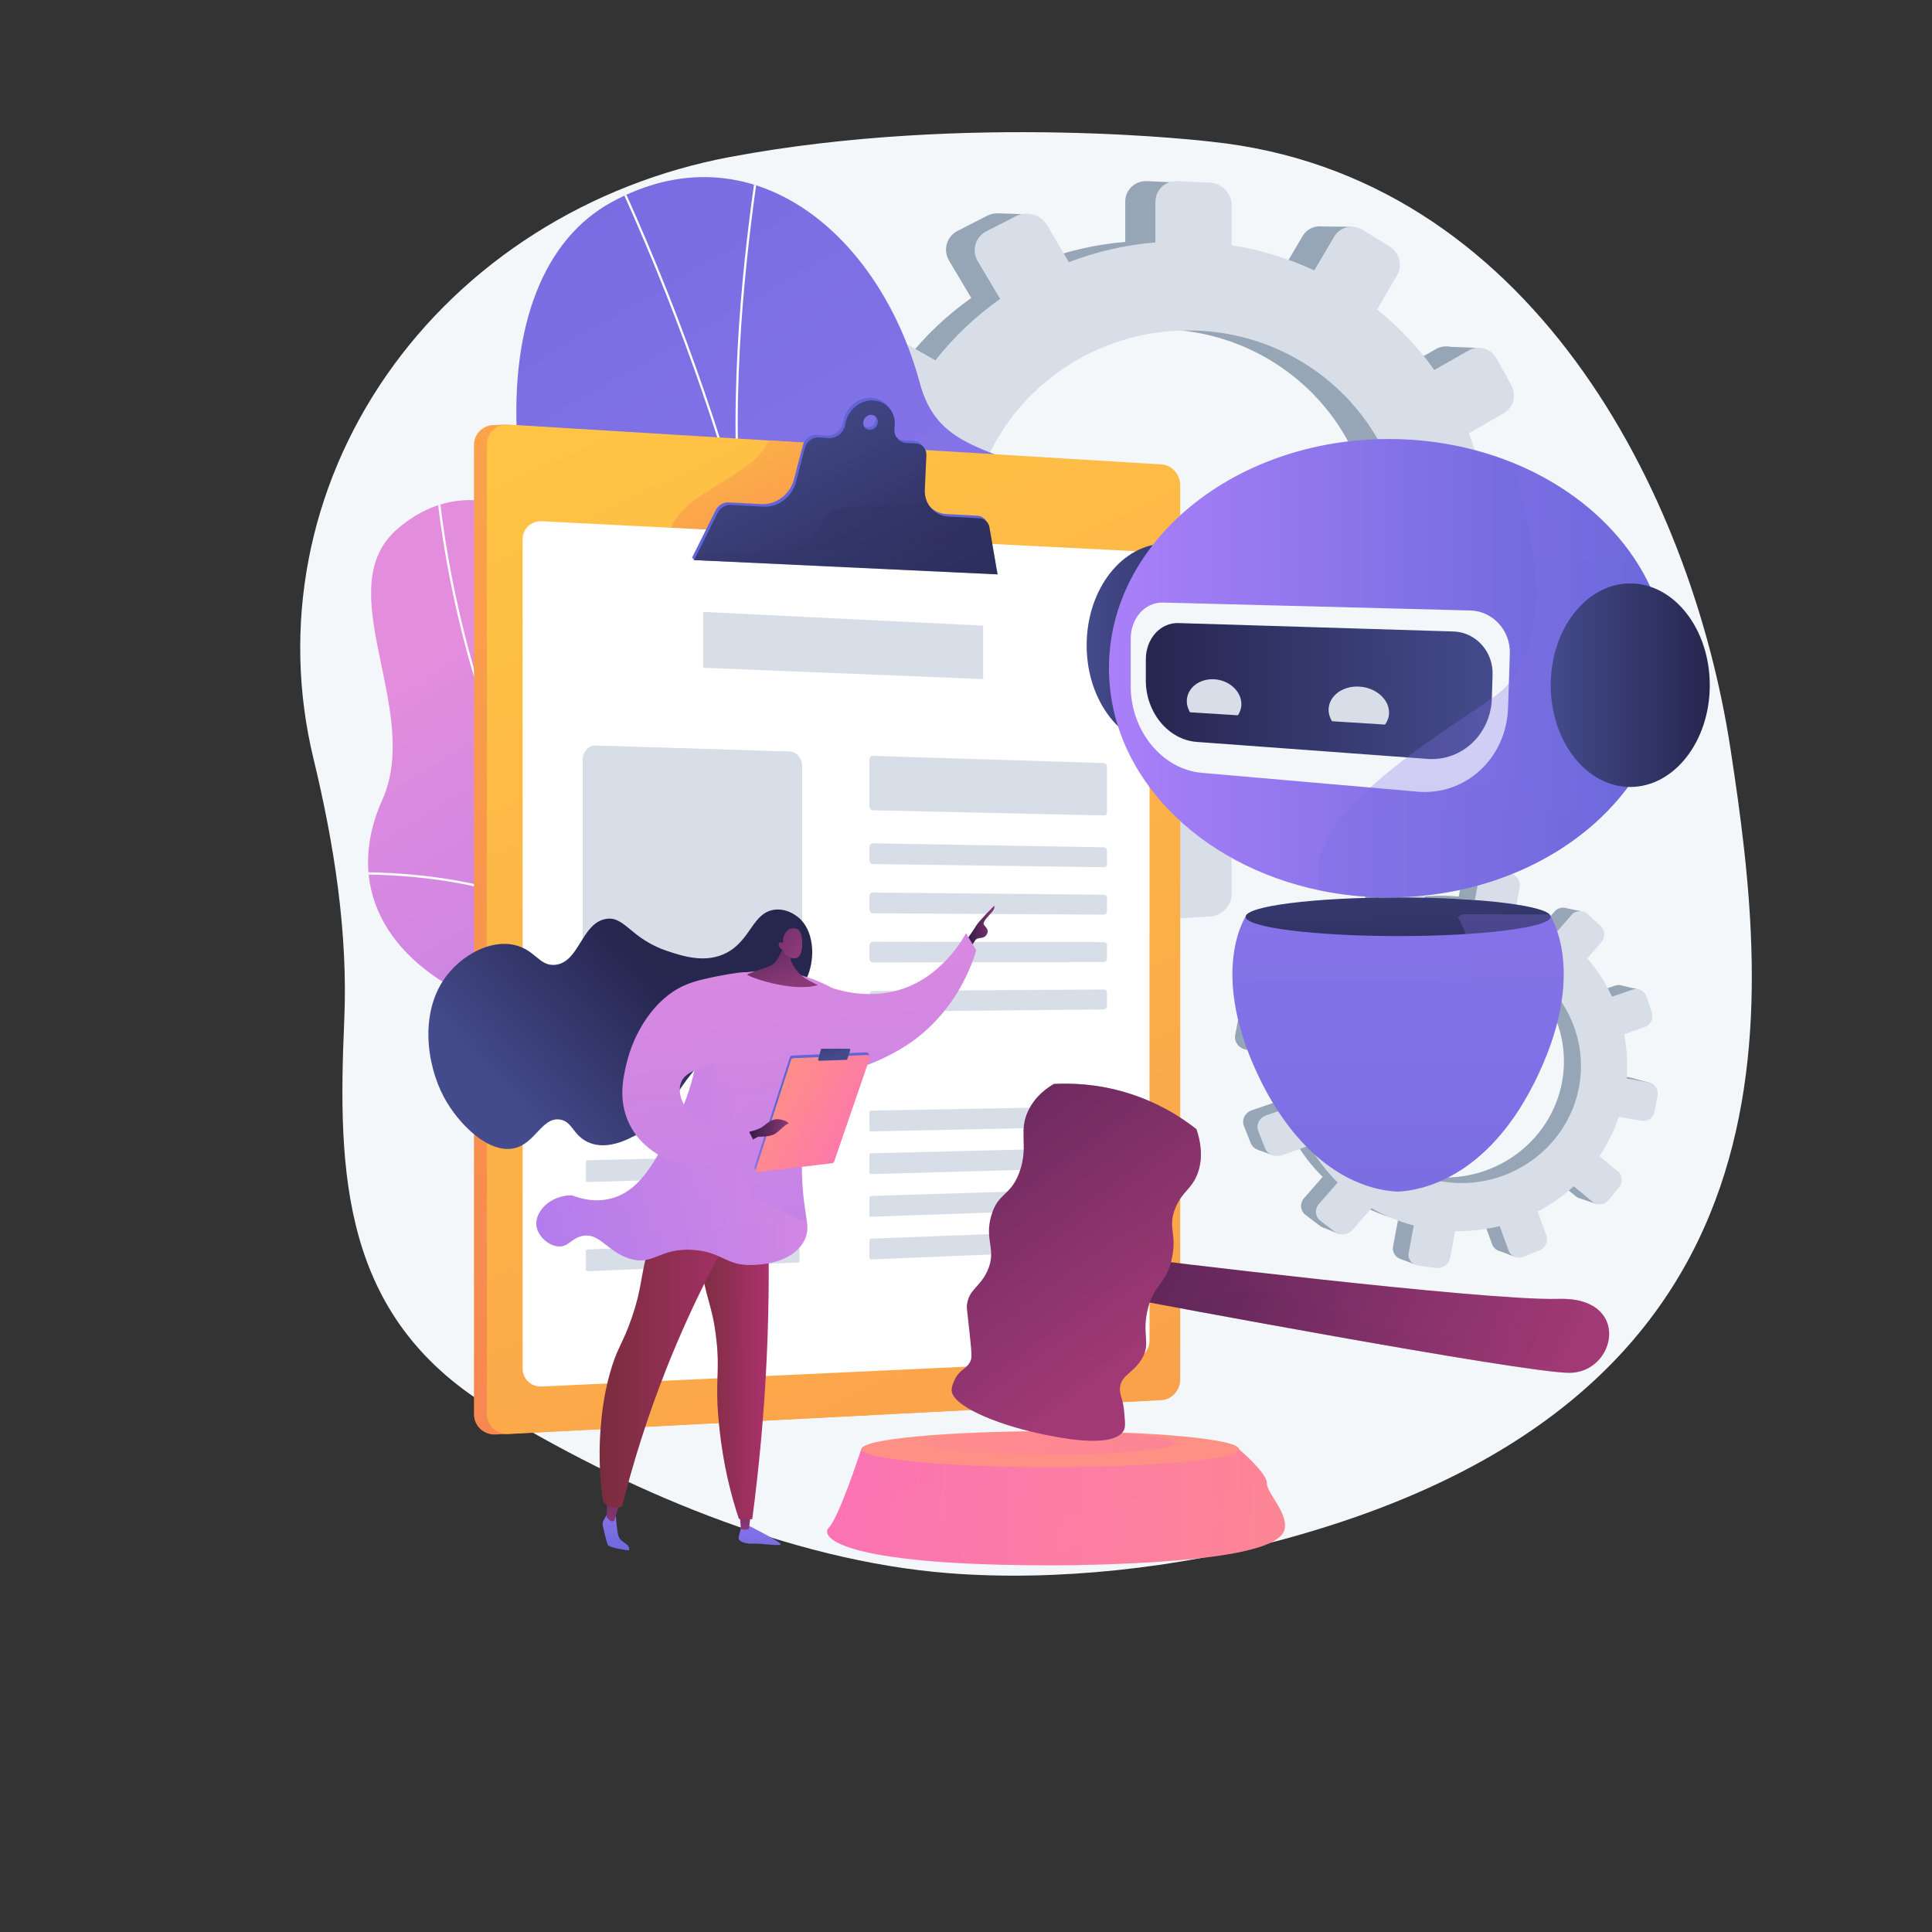 <?xml version="1.0" encoding="utf-8"?>
<!-- Generator: Adobe Illustrator 23.0.1, SVG Export Plug-In . SVG Version: 6.00 Build 0)  -->
<svg version="1.1" xmlns="http://www.w3.org/2000/svg" xmlns:xlink="http://www.w3.org/1999/xlink" x="0px" y="0px"
	 viewBox="0 0 3710 3710" style="enable-background:new 0 0 3710 3710;" xml:space="preserve">
<rect x="0" y="0" width="3710" height="3710" fill="#333333" stroke="none"/>
<style type="text/css">
	.st0{fill:#F4F7FA;}
	.st1{fill:#97A6B7;}
	.st2{fill:#D8DEE8;}
	.st3{clip-path:url(#SVGID_3_);}
	.st4{fill:#FCFDFE;}
	.st5{clip-path:url(#SVGID_6_);}
	.st6{fill:url(#SVGID_7_);}
	.st7{fill:url(#SVGID_8_);}
	.st8{fill:url(#SVGID_9_);}
	.st9{fill:#FFFFFF;}
	.st10{fill:#6165D7;}
	.st11{fill:url(#SVGID_10_);}
	.st12{opacity:0.3;fill:url(#SVGID_11_);}
	.st13{fill:url(#SVGID_12_);}
	.st14{fill:url(#SVGID_13_);}
	.st15{fill:url(#SVGID_14_);}
	.st16{fill:url(#SVGID_15_);}
	.st17{fill:url(#SVGID_16_);}
	.st18{opacity:0.3;fill:url(#SVGID_17_);}
	.st19{fill:url(#SVGID_18_);}
	.st20{fill:url(#SVGID_19_);}
	.st21{fill:url(#SVGID_20_);}
	.st22{fill:url(#SVGID_21_);}
	.st23{fill:url(#SVGID_22_);}
	.st24{fill:url(#SVGID_23_);}
	.st25{fill:url(#SVGID_24_);}
	.st26{fill:url(#SVGID_25_);}
	.st27{opacity:0.3;fill:url(#SVGID_26_);}
	.st28{fill:url(#SVGID_27_);}
	.st29{opacity:0.4;fill:url(#SVGID_28_);}
	.st30{fill:url(#SVGID_29_);}
	.st31{fill:url(#SVGID_30_);}
	.st32{fill:url(#SVGID_31_);}
	.st33{fill:url(#SVGID_32_);}
	.st34{opacity:0.3;fill:url(#SVGID_33_);}
	.st35{fill:url(#SVGID_34_);}
	.st36{opacity:0.3;fill:url(#SVGID_35_);}
	.st37{fill:url(#SVGID_36_);}
	.st38{fill:url(#SVGID_37_);}
	.st39{opacity:0.3;fill:url(#SVGID_38_);}
	.st40{opacity:0.3;fill:url(#SVGID_39_);}
	.st41{fill:url(#SVGID_40_);}
	.st42{fill:url(#SVGID_41_);}
	.st43{opacity:0.3;fill:url(#SVGID_42_);}
	.st44{fill:url(#SVGID_43_);}
	.st45{fill:url(#SVGID_44_);}
	.st46{fill:url(#SVGID_45_);}
	.st47{opacity:0.3;fill:url(#SVGID_46_);}
	.st48{fill:url(#SVGID_47_);}
</style>
<g id="Illustration">
	<g>
		<path class="st0" d="M3323.01,1437.77c-75.55-494.53-385.32-1102.1-997.31-1165.69c0,0-464.65-56.52-922.69,29.14
			c-271.85,50.84-510.22,202.17-661.05,419.67c-150.83,217.5-201.22,482.72-140.07,735.57c39.71,164.23,66.55,334.2,59.18,502.95
			c-12.82,293.7-5.44,567.85,279.59,743.01c254.5,156.39,574.79,294.33,880.35,318.49c207.66,16.42,440.53-10.15,640.68-64.21
			C3481.67,2681.17,3398.56,1932.3,3323.01,1437.77z"/>
		<g>
			<g>
				<g>
					<g>
						<path class="st1" d="M2873.4,977.45l-79.01,0.14c-5.44-52.19-17.99-102.29-36.66-149.35l66.8-38.74
							c18.26-10.59,24.5-34.47,13.98-53.39l-28.07-50.48c-10.59-19.04-34.1-26.03-52.55-15.56l-65.97,37.44
							c-30.7-43.03-67.35-81.82-108.85-115.18l37.94-65.18c10.89-18.7,4.43-43.31-14.46-55.03l-50.5-31.33
							c-19.09-11.84-43.59-6.25-54.68,12.57l-38.03,64.51c-48.86-22.76-101.67-39.18-157.36-47.99v-76.5
							c0-22.57-18.57-41.71-41.54-42.76l-61.49-2.81c-23.27-1.06-42.19,16.57-42.19,39.39v77.34
							c-57.41,4.78-112.76,17.69-164.78,37.66l-41.04-69.92c-12.06-20.55-38.85-28.51-59.87-17.73l-56.23,28.84
							c-21.26,10.91-28.56,36.57-16.27,57.25l42.53,71.54c-46.54,32.91-88.15,72.3-123.4,116.97l-76.92-43.52
							c-21.81-12.34-49.79-5.94-62.47,14.36l-33.82,54.16c-12.76,20.43-5.18,46.95,16.88,59.16l79.59,44.05
							c-22.07,50.83-36.98,105.31-43.46,162.28l-95.47,0.16c-25.69,0.04-46.59,19.52-46.59,43.5v63.77
							c0,23.98,20.9,43.16,46.59,42.84l98.01-1.22c8.27,55.63,24.62,108.6,47.84,157.77l-86.51,49.1
							c-22.06,12.52-29.63,39.14-16.88,59.4l33.82,53.68c12.67,20.12,40.66,26.12,62.47,13.47l87.5-50.74
							c34.96,41.35,75.62,77.68,120.74,107.92l-50.44,85.57c-12.3,20.86-5,46.42,16.27,57.02l56.23,28.04
							c21.02,10.48,47.81,2.14,59.87-18.58l50.03-85.94c49.4,17.42,101.68,28.48,155.8,32.3v95.8c0,22.82,18.92,40.18,42.19,38.79
							l61.49-3.68c22.97-1.37,41.54-20.78,41.54-43.35v-94.76c52.52-8.98,102.47-24.69,148.98-46.06l46.42,78.08
							c11.09,18.66,35.58,23.91,54.68,11.79l50.5-32.05c18.89-11.99,25.35-36.69,14.46-55.24l-45.06-76.76
							c40.33-31.92,76.24-68.84,106.79-109.68l75.15,41.59c18.45,10.21,41.96,2.88,52.55-16.31l28.07-50.88
							c10.52-19.07,4.28-42.86-13.98-53.19l-72.67-41.12c19.68-46.17,33.46-95.32,40.41-146.52l81.13-1.01
							c20.91-0.26,37.82-17.93,37.82-39.46v-57.27C2911.22,994.84,2894.31,977.41,2873.4,977.45z M2233.77,1448.91
							c-233.78,8.68-429.42-172.76-429.42-405.54c0-232.77,195.64-416.71,429.42-411.02c225.84,5.49,403.36,187.06,403.36,405.7
							C2637.13,1256.69,2459.61,1440.53,2233.77,1448.91z"/>
						<polygon class="st1" points="1972.18,411.53 1915.91,409.59 1896.51,460.04 						"/>
						<polygon class="st1" points="2530.16,434.82 2595.05,435.46 2595.05,483.33 						"/>
						<polygon class="st1" points="2777.44,665.7 2842.12,668.31 2825.95,704.53 						"/>
						<polygon class="st1" points="2878.99,978.12 2944.31,983.3 2922.97,1014.99 						"/>
						<polygon class="st1" points="2770.33,1426.35 2833.71,1435.41 2841.47,1383.66 						"/>
						<polygon class="st1" points="2527.78,1659.84 2584.7,1670.19 2589.22,1628.15 						"/>
						<polygon class="st1" points="2243.19,1760.74 2192.09,1751.69 2236.08,1686.36 						"/>
						<polygon class="st1" points="1966.36,1705.77 1906.86,1693.48 1952.78,1637.85 						"/>
						<polygon class="st1" points="1631.97,639.85 1694.06,641.79 1669.48,687.07 						"/>
						<polygon class="st1" points="1508.43,1126.89 1565.35,1135.29 1560.82,1088.72 						"/>
						<polygon class="st1" points="1630.68,1467.75 1686.3,1476.8 1690.83,1439.93 						"/>
					</g>
					<path class="st2" d="M2937.23,982.58l-79.66,0.14c-5.49-52.61-18.14-103.12-36.96-150.57l67.35-39.05
						c18.41-10.67,24.7-34.75,14.09-53.83l-28.3-50.89c-10.68-19.2-34.38-26.24-52.98-15.69l-66.52,37.75
						c-30.96-43.38-67.91-82.48-109.75-116.12l38.26-65.71c10.98-18.85,4.47-43.67-14.58-55.48l-50.92-31.59
						c-19.25-11.94-43.95-6.3-55.13,12.67l-38.34,65.04c-49.27-22.95-102.51-39.5-158.67-48.38v-77.13
						c0-22.75-18.72-42.05-41.88-43.11l-62-2.83c-23.46-1.07-42.54,16.71-42.54,39.71v77.97c-57.89,4.82-113.69,17.83-166.15,37.97
						l-41.38-70.49c-12.16-20.72-39.17-28.75-60.37-17.88l-56.69,29.07c-21.44,10.99-28.8,36.87-16.4,57.72l42.88,72.12
						c-46.93,33.17-88.88,72.89-124.42,117.92l-77.56-43.87c-21.99-12.44-50.21-5.99-62.98,14.47l-34.1,54.6
						c-12.86,20.6-5.23,47.33,17.01,59.64l80.25,44.4c-22.25,51.24-37.28,106.17-43.82,163.6l-96.27,0.17
						c-25.91,0.04-46.98,19.68-46.98,43.85v64.29c0,24.18,21.07,43.51,46.98,43.19l98.82-1.23c8.34,56.09,24.82,109.48,48.24,159.05
						l-87.22,49.5c-22.24,12.62-29.88,39.46-17.01,59.88l34.1,54.12c12.78,20.28,41,26.33,62.98,13.58l88.22-51.16
						c35.25,41.69,76.25,78.31,121.74,108.8l-50.86,86.27c-12.4,21.03-5.04,46.8,16.4,57.49l56.69,28.27
						c21.2,10.57,48.21,2.16,60.37-18.73l50.44-86.64c49.81,17.57,102.52,28.71,157.09,32.56v96.58c0,23,19.08,40.51,42.54,39.11
						l62-3.71c23.16-1.38,41.88-20.95,41.88-43.7v-95.54c52.96-9.05,103.32-24.89,150.21-46.44l46.8,78.72
						c11.18,18.81,35.88,24.1,55.13,11.89l50.92-32.31c19.04-12.08,25.56-36.99,14.58-55.69l-45.43-77.39
						c40.67-32.18,76.87-69.41,107.67-110.58l75.78,41.93c18.6,10.29,42.31,2.91,52.98-16.44l28.3-51.29
						c10.61-19.23,4.32-43.21-14.09-53.63l-73.28-41.45c19.84-46.55,33.73-96.1,40.74-147.71l81.81-1.02
						c21.09-0.26,38.13-18.07,38.13-39.79v-57.74C2975.36,1000.11,2958.32,982.54,2937.23,982.58z M2292.3,1457.88
						c-235.72,8.75-432.98-174.17-432.98-408.84c0-234.67,197.26-420.11,432.98-414.37c227.71,5.54,406.7,188.58,406.7,409.01
						C2699,1264.1,2520.01,1449.43,2292.3,1457.88z"/>
				</g>
			</g>
			<g>
				<g>
					<g>
						<path class="st1" d="M3132.63,2069.56l-42.5-7.9c2.34-28.62,0.65-56.82-4.64-84.02l39.84-14.09
							c10.89-3.85,16.66-16.06,12.91-27.3l-10-29.98c-3.77-11.31-15.71-17.44-26.69-13.67l-39.26,13.48
							c-12.17-26.24-27.96-50.8-46.91-72.94l26.99-31.22c7.74-8.96,6.75-22.85-2.22-31.06l-24-21.95
							c-9.07-8.3-22.81-7.76-30.67,1.24l-26.97,30.85c-23.98-17.17-50.72-31.34-79.78-41.7l7.72-41.14
							c2.28-12.14-5.77-24.31-18.02-27.19l-32.78-7.72c-12.41-2.92-24.36,4.65-26.67,16.92l-7.81,41.59
							c-31.36-3.22-62.43-1.87-92.42,3.62l-15.01-41.75c-4.41-12.27-18.01-19.26-30.41-15.58l-33.15,9.83
							c-12.54,3.72-19.05,16.78-14.53,29.15l15.65,42.77c-28.35,13-54.71,29.98-78.17,50.44l-36.97-31.17
							c-10.48-8.84-26.18-8.22-35.04,1.41l-23.65,25.71c-8.92,9.7-7.53,24.73,3.1,33.52l38.36,31.72
							c-17,25.11-30.52,52.9-39.76,82.88l-51.36-9.55c-13.82-2.57-27.03,5.79-29.45,18.69l-6.44,34.3
							c-2.42,12.9,6.88,25.32,20.73,27.74l52.83,9.24c-1.17,30.76,2.27,60.89,9.8,89.68l-51.48,17.67
							c-13.13,4.51-19.89,18.06-15.07,30.24l12.77,32.28c4.78,12.1,19.23,18.15,32.23,13.55l52.18-18.45
							c14.63,25.77,32.82,49.41,54.04,70.23l-35.77,40.93c-8.72,9.98-7.37,24.46,2.99,32.31l27.41,20.76
							c10.25,7.76,25.5,5.98,34.08-3.95l35.58-41.17c24.81,14.36,51.81,25.58,80.53,33.1l-9.67,51.52
							c-2.3,12.27,6.12,23.52,18.77,25.12l33.44,4.23c12.49,1.58,24.44-6.98,26.72-19.12l9.57-50.96
							c29.15,0.47,57.6-2.93,84.77-9.73l17.08,46.68c4.08,11.15,16.72,16.45,28.21,11.86l30.39-12.14
							c11.37-4.54,17.34-17.17,13.35-28.25l-16.48-45.83c24.91-13.09,47.95-29.33,68.5-48.21l36.22,29.95
							c8.89,7.35,22.27,5.79,29.91-3.46l20.23-24.53c7.59-9.2,6.63-22.62-2.15-30.02l-34.93-29.45
							c15.25-22.84,27.62-47.89,36.52-74.72l43.73,7.65c11.27,1.97,22.15-5.82,24.32-17.41l5.78-30.8
							C3151.21,2082.74,3143.88,2071.66,3132.63,2069.56z M2741.04,2258.53c-126.6-18.94-213.5-136.27-190-261.45
							c23.5-125.18,147.29-204.35,272.44-177.69c120.9,25.76,198.04,141.32,175.96,258.91
							C2977.37,2195.89,2863.34,2276.83,2741.04,2258.53z"/>
						<polygon class="st1" points="2705.1,1674.23 2675.03,1667.5 2659.5,1692.68 						"/>
						<polygon class="st1" points="3002.82,1743.09 3037.65,1749.98 3032.82,1775.73 						"/>
						<polygon class="st1" points="3112.5,1892.22 3147.02,1900.15 3134.67,1918 						"/>
						<polygon class="st1" points="3135.57,2070.49 3170.18,2079.87 3155.5,2094.76 						"/>
						<polygon class="st1" points="3031.87,2300.58 3065.05,2311.85 3074.45,2284.8 						"/>
						<polygon class="st1" points="2877.86,2401.66 2907.42,2412.97 2914.1,2390.82 						"/>
						<polygon class="st1" points="2714.62,2427.19 2688.05,2417.16 2718.3,2386.47 						"/>
						<polygon class="st1" points="2571.29,2369.67 2540.53,2357.06 2570.85,2331.78 						"/>
						<polygon class="st1" points="2499.08,1762.67 2532.28,1769.98 2514.49,1791.85 						"/>
						<polygon class="st1" points="2383.47,2012.12 2413.23,2022.39 2415.5,1996.89 						"/>
						<polygon class="st1" points="2414.8,2207.77 2443.8,2218.26 2449.95,2198.89 						"/>
					</g>
					<path class="st2" d="M3166.44,2078.77l-42.86-7.97c2.36-28.85,0.66-57.29-4.68-84.71l40.17-14.2
						c10.98-3.88,16.79-16.19,13.01-27.52l-10.08-30.23c-3.8-11.4-15.84-17.59-26.91-13.79l-39.58,13.58
						c-12.27-26.45-28.19-51.22-47.3-73.53l27.21-31.48c7.81-9.03,6.81-23.03-2.24-31.31l-24.19-22.13
						c-9.15-8.37-23-7.82-30.93,1.25l-27.19,31.11c-24.18-17.31-51.14-31.59-80.45-42.04l7.79-41.48
						c2.3-12.24-5.82-24.51-18.17-27.41l-33.06-7.78c-12.51-2.94-24.56,4.69-26.89,17.06l-7.87,41.93
						c-31.62-3.25-62.94-1.89-93.19,3.64l-15.14-42.09c-4.45-12.37-18.16-19.41-30.66-15.71l-33.43,9.91
						c-12.64,3.75-19.21,16.92-14.65,29.39l15.78,43.11c-28.59,13.1-55.16,30.22-78.82,50.85l-37.28-31.43
						c-10.57-8.91-26.4-8.29-35.33,1.42l-23.85,25.92c-9,9.78-7.59,24.93,3.13,33.79l38.68,31.98
						c-17.14,25.31-30.77,53.33-40.09,83.56l-51.79-9.63c-13.94-2.59-27.25,5.84-29.69,18.84l-6.49,34.58
						c-2.44,13,6.94,25.53,20.91,27.97l53.27,9.32c-1.18,31.01,2.29,61.38,9.88,90.41l-51.91,17.81
						c-13.24,4.54-20.05,18.21-15.2,30.49l12.87,32.55c4.82,12.2,19.39,18.3,32.5,13.66l52.61-18.6
						c14.75,25.98,33.1,49.81,54.49,70.8l-36.06,41.26c-8.79,10.06-7.43,24.66,3.02,32.57l27.64,20.93
						c10.33,7.82,25.71,6.03,34.36-3.98l35.88-41.5c25.01,14.48,52.24,25.79,81.19,33.37l-9.75,51.94
						c-2.32,12.37,6.17,23.71,18.93,25.33l33.72,4.27c12.6,1.59,24.64-7.04,26.94-19.27l9.65-51.38
						c29.39,0.48,58.08-2.96,85.47-9.81l17.22,47.06c4.11,11.24,16.86,16.58,28.45,11.96l30.65-12.23
						c11.46-4.58,17.48-17.31,13.46-28.48l-16.62-46.21c25.12-13.2,48.35-29.56,69.07-48.6l36.52,30.2
						c8.96,7.41,22.46,5.83,30.15-3.49l20.4-24.73c7.65-9.27,6.68-22.8-2.16-30.26l-35.22-29.69
						c15.37-23.03,27.84-48.28,36.82-75.33l44.1,7.71c11.37,1.99,22.33-5.87,24.52-17.55l5.83-31.05
						C3185.17,2092.05,3177.78,2080.88,3166.44,2078.77z M2771.61,2269.27c-127.65-19.1-215.27-137.38-191.58-263.59
						c23.69-126.2,148.5-206.01,274.69-179.13c121.9,25.97,199.68,142.48,177.43,261.02S2894.93,2287.72,2771.61,2269.27z"/>
				</g>
			</g>
		</g>
		<g>
			<g>
				<g>
					<g>
						<g>
							<defs>
								<path id="SVGID_1_" d="M1315.17,2346.25c-23.02,38.15-63.12,89.95-106.54,150.02l724.68,104.93
									c-81.06-220.68-195.34-452.44-24.67-835.64c80.09-179.83,292.97-495.98,205.35-706.82
									c-99.82-240.21-297.31-136.48-347.42-322.45c-78.32-290.66-325.74-492.87-591.54-348.41
									c-262.34,142.57-253.53,663.49,92.14,1233.35C1468.85,2058.15,1435.36,2147.04,1315.17,2346.25z"/>
							</defs>
							<linearGradient id="SVGID_2_" gradientUnits="userSpaceOnUse" x1="2357.145" y1="2977.197" x2="310.738" y2="-561.377">
								<stop  offset="0" style="stop-color:#AA80F9"/>
								<stop  offset="0.996" style="stop-color:#6165D7"/>
							</linearGradient>
							<use xlink:href="#SVGID_1_"  style="overflow:visible;fill:url(#SVGID_2_);"/>
							<clipPath id="SVGID_3_">
								<use xlink:href="#SVGID_1_"  style="overflow:visible;"/>
							</clipPath>
							<g class="st3">
								<g>
									<path class="st4" d="M1589.37,2508.53c5.23-95.17,5.34-185.2,5.46-280.52l0.04-31.78c-2.77-45.9-4.26-91.24-5.7-135.08
										c-3.25-99-6.31-192.5-23.07-291.77c-0.32-5.8-0.35-11.43-0.38-17.39c-0.11-21.3-0.23-43.32-12.59-64.38l-0.28-0.87
										c-49.81-525.04-208.75-1048.59-472.42-1556.12l3.77-1.96c263.84,507.86,422.93,1031.79,472.83,1557.21
										c12.71,21.93,12.83,45.39,12.93,66.1c0.03,5.91,0.06,11.49,0.35,16.95c16.77,99.31,19.85,192.96,23.1,292.1
										c1.44,43.81,2.92,89.12,5.7,135.09l-0.04,31.91c-0.12,95.38-0.23,185.46-5.47,280.75L1589.37,2508.53z"/>
									<path class="st4" d="M1584.48,2042.95c-4.65-248.3,126.31-543.25,236.99-746.96c119.87-220.61,242.42-384.7,243.65-386.33
										l3.4,2.55c-1.22,1.63-123.63,165.52-243.35,385.87c-110.43,203.25-241.09,497.44-236.45,744.8L1584.48,2042.95z"/>
									<path class="st4" d="M1417.71,963.83c-19.62-263.21,20.74-543.99,34-636.25c2.54-17.65,4.21-29.31,4.14-31.57l4.25-0.14
										c0.09,2.54-1.22,11.74-4.18,32.32c-13.25,92.15-53.56,372.58-33.97,635.33L1417.71,963.83z"/>
									<path class="st4" d="M1512.39,1384.72c-88.82-226.76-553.18-427.82-557.86-429.82l1.67-3.9
										c4.7,2.01,470.68,203.78,560.14,432.18L1512.39,1384.72z"/>
								</g>
							</g>
						</g>
					</g>
					<g>
						<g>
							<defs>
								<path id="SVGID_4_" d="M1319.96,1545.27c3.94,336.41,166.2,225.56,315.82,258.76c172.68,249.84,188.94,481.64-68.87,681.83
									l-287.27-42.99c-106.59-4.95-231.66-37.52-224.61-179.46c7.98-160.52,45.94-262.48-135.24-341.31
									c-181.18-78.83-259.01-222.68-185.64-386.29c77.21-172.18-103.89-404.27,28.46-519.64
									C993.22,815.16,1315.85,1194.96,1319.96,1545.27z"/>
							</defs>
							<linearGradient id="SVGID_5_" gradientUnits="userSpaceOnUse" x1="844.376" y1="1236.761" x2="1934.209" y2="3030.906">
								<stop  offset="3.597120e-03" style="stop-color:#E38DDD"/>
								<stop  offset="1" style="stop-color:#9571F6"/>
							</linearGradient>
							<use xlink:href="#SVGID_4_"  style="overflow:visible;fill:url(#SVGID_5_);"/>
							<clipPath id="SVGID_6_">
								<use xlink:href="#SVGID_4_"  style="overflow:visible;"/>
							</clipPath>
							<g class="st5">
								<g>
									<path class="st4" d="M1391.28,2147.3c-119.94-131.21-223.85-277.03-308.86-433.38
										c-85.74-157.71-151.09-324.05-194.24-494.41c-24.74-97.69-42.21-197.21-51.91-295.81l4.32-0.42
										c9.69,98.38,27.11,197.69,51.8,295.17c43.06,170.01,108.28,336.01,193.84,493.4c84.84,156.05,188.55,301.57,308.25,432.53
										L1391.28,2147.3z"/>
									<path class="st4" d="M1082.08,2332.07l-1.97-3.87c53.36-27.18,116.29-48.38,187.07-63c33.72-6.97,67.23-11.57,99.57-13.67
										l0.28,4.34c-32.15,2.09-65.45,6.66-98.98,13.59C1197.66,2284,1135.09,2305.06,1082.08,2332.07z"/>
									<path class="st4" d="M1138.34,1809.9c-148.34-143.5-464.12-130.38-467.28-130.21l-0.2-4.34
										c3.2-0.14,320.81-13.38,470.51,131.43L1138.34,1809.9z"/>
									<path class="st4" d="M955.42,1435.4c-44.4-228.93,127.17-493.47,128.91-496.12l3.63,2.39
										c-1.73,2.63-172.33,265.73-128.27,492.91L955.42,1435.4z"/>
								</g>
							</g>
						</g>
					</g>
				</g>
			</g>
		</g>
		<g>
			<linearGradient id="SVGID_7_" gradientUnits="userSpaceOnUse" x1="194.308" y1="-1089.842" x2="2469.674" y2="3709.112">
				<stop  offset="0" style="stop-color:#FFC444"/>
				<stop  offset="0.996" style="stop-color:#F36F56"/>
			</linearGradient>
			<path class="st6" d="M2241.67,2649.56c0,21.02-15.96,38.88-35.69,39.91l-1254.11,65.14c-23.03,1.2-41.74-16.3-41.74-39.08V854.91
				c0-22.78,18.71-40.1,41.74-38.7l16.8-0.9l1237.31,77.41c19.73,1.2,35.69,19.21,35.69,40.23V2649.56z"/>
			<linearGradient id="SVGID_8_" gradientUnits="userSpaceOnUse" x1="1126.002" y1="822.214" x2="3401.368" y2="5621.168">
				<stop  offset="0" style="stop-color:#FFC444"/>
				<stop  offset="0.996" style="stop-color:#F36F56"/>
			</linearGradient>
			<path class="st7" d="M2266.38,2648.7c0,21.01-15.96,38.88-35.69,39.91l-1254.11,65.14c-23.03,1.2-41.74-16.3-41.74-39.08V854.05
				c0-22.78,18.71-40.1,41.74-38.7l1254.11,76.51c19.73,1.2,35.69,19.21,35.69,40.23V2648.7z"/>
			<linearGradient id="SVGID_9_" gradientUnits="userSpaceOnUse" x1="1357.993" y1="671.898" x2="1703.391" y2="1400.376">
				<stop  offset="0" style="stop-color:#FFC444"/>
				<stop  offset="0.996" style="stop-color:#F36F56"/>
			</linearGradient>
			<path class="st8" d="M1301.93,990.27c-31.17,40.08-35.62,115.78,17.81,146.95c115.78,71.25,267.18,48.98,378.51-26.72
				c81.94-57.36,47.04-163.69,23.59-249.69l-246.65-15.05C1453.98,905.09,1341.03,938.15,1301.93,990.27z"/>
			<path class="st9" d="M2207.39,2574.22c0,18.61-14.18,34.35-31.71,35.17l-1135.54,53.15c-20.16,0.94-36.53-14.51-36.53-34.52
				V1035.35c0-20.01,16.37-35.41,36.53-34.39l1135.54,57.21c17.53,0.88,31.71,16.68,31.71,35.29V2574.22z"/>
			<path class="st10" d="M1896.08,1007.52c-1.69-9.76-9.31-16.67-18.97-17.18l-59.76-3.21c-27.01-1.45-46.54-23.97-45.26-52.28
				l2.97-65.57c0.55-12.12-7.83-21.84-19.45-22.56l-19.29-1.2c-14.68-0.91-24.72-14.05-22.4-29.35c4.1-27.07-13.7-50.42-39.82-52.17
				c-26.2-1.75-50.85,18.89-54.97,46.11c-1.12,7.39-5.03,14.3-10.88,19.21c-5.85,4.91-13.16,7.42-20.33,6.97l-19.69-1.22
				c-11.91-0.74-23.33,7.88-26.49,20.02l-17.11,65.71c-7.4,28.4-34.2,48.77-62.31,47.26l-62.88-3.38
				c-10.26-0.55-20.41,5.6-25.25,15.33l-45.13,90.55l3.88,4.96l578.82,22.52L1896.08,1007.52z M1665.55,820.39
				c-7.68-0.49-12.93-7.34-11.72-15.3c1.2-7.96,8.41-14.01,16.08-13.51c7.67,0.5,12.9,7.35,11.7,15.3
				C1680.41,814.82,1673.22,820.87,1665.55,820.39z"/>
			<linearGradient id="SVGID_10_" gradientUnits="userSpaceOnUse" x1="1474.521" y1="769.152" x2="1731.936" y2="1265.595">
				<stop  offset="0" style="stop-color:#444B8C"/>
				<stop  offset="0.996" style="stop-color:#26264F"/>
			</linearGradient>
			<path class="st11" d="M1899.95,1012.47c-1.69-9.76-9.31-16.67-18.97-17.18l-59.76-3.21c-27.01-1.45-46.54-23.97-45.26-52.27
				l2.97-65.57c0.55-12.12-7.83-21.84-19.45-22.56l-19.29-1.2c-14.68-0.91-24.72-14.05-22.4-29.35c4.1-27.07-13.7-50.42-39.82-52.17
				c-26.2-1.75-50.85,18.89-54.97,46.11c-1.12,7.39-5.03,14.3-10.88,19.21c-5.85,4.91-13.16,7.42-20.33,6.97l-19.69-1.22
				c-11.91-0.74-23.33,7.88-26.49,20.02l-17.11,65.71c-7.39,28.4-34.2,48.77-62.31,47.26l-62.88-3.38
				c-10.26-0.55-20.4,5.61-25.25,15.33l-45.13,90.55l582.7,27.47L1899.95,1012.47z M1669.43,825.34
				c-7.68-0.49-12.93-7.34-11.72-15.3c1.21-7.96,8.41-14.01,16.08-13.51c7.67,0.5,12.9,7.35,11.7,15.3
				C1684.29,819.78,1677.1,825.83,1669.43,825.34z"/>
			<g>
				<polygon class="st2" points="1887.98,1304.05 1350.32,1282.33 1350.32,1175.04 1887.98,1201.41 				"/>
				<g>
					<path class="st2" d="M2125.86,1558.85c0,3.97-2.65,7.12-5.93,7.05l-443.98-9.94c-3.53-0.08-6.4-3.49-6.4-7.61v-89.59
						c0-4.12,2.87-7.38,6.4-7.27l443.98,13.78c3.28,0.1,5.93,3.4,5.93,7.37V1558.85z"/>
					<path class="st2" d="M2125.86,1658.23c0,3.97-2.65,7.15-5.93,7.1l-443.98-6.13c-3.53-0.05-6.4-3.43-6.4-7.55v-24.89
						c0-4.12,2.87-7.42,6.4-7.36l443.98,7.6c3.28,0.06,5.93,3.32,5.93,7.29V1658.23z"/>
					<path class="st2" d="M2125.86,1749.23c0,3.97-2.65,7.17-5.93,7.15l-443.98-2.65c-3.53-0.02-6.4-3.38-6.4-7.5v-24.89
						c0-4.12,2.87-7.44,6.4-7.41l443.98,4.12c3.28,0.03,5.93,3.27,5.93,7.24V1749.23z"/>
					<path class="st2" d="M2125.86,1840.22c0,3.97-2.65,7.19-5.93,7.19l-443.98,0.82c-3.53,0.01-6.4-3.33-6.4-7.45v-24.89
						c0-4.12,2.87-7.46,6.4-7.46l443.98,0.64c3.28,0,5.93,3.22,5.93,7.19V1840.22z"/>
					<path class="st2" d="M2125.86,1931.22c0,3.97-2.65,7.21-5.93,7.24l-443.98,4.3c-3.53,0.03-6.4-3.28-6.4-7.4v-24.89
						c0-4.12,2.87-7.48,6.4-7.51l443.98-2.84c3.28-0.02,5.93,3.18,5.93,7.15V1931.22z"/>
				</g>
				<g>
					<path class="st2" d="M1516.4,1948.09l-372.07,3.72c-13.97,0.14-25.32-12.42-25.32-28.05v-464.51
						c0-15.63,11.35-27.95,25.32-27.51l372.07,11.65c13.13,0.41,23.75,12.99,23.75,28.1v449.01
						C1540.15,1935.61,1529.53,1947.96,1516.4,1948.09z"/>
					<path class="st2" d="M1143.48,1444.27l0.48,0.01l372.08,11.54c7.23,0.22,13.12,7.29,13.12,15.75v449.12
						c0,8.15-5.65,14.87-12.69,14.98l-372.07,3.62c-7.82,0.08-14.19-6.97-14.19-15.7v-464.4
						C1130.2,1450.87,1136.03,1444.31,1143.48,1444.27z M1143.48,1431.74c-13.58,0.08-24.47,12.21-24.47,27.52v464.51
						c0,15.63,11.35,28.19,25.32,28.05l372.07-3.72c0.05,0,0.1,0,0.15,0c13.06-0.22,23.6-12.54,23.6-27.59v-449.01
						c0-15.11-10.62-27.69-23.75-28.1l-372.07-11.65C1144.04,1431.74,1143.76,1431.73,1143.48,1431.74z"/>
				</g>
				<g>
					<path class="st2" d="M1365.88,2179.15l-237.99,5.04c-1.59,0.03-2.88-1.38-2.88-3.16v-35.36c0-1.78,1.29-3.24,2.88-3.27
						l237.99-4.25c1.53-0.03,2.78,1.36,2.78,3.11v34.68C1368.65,2177.68,1367.41,2179.12,1365.88,2179.15z"/>
					<path class="st2" d="M1532.54,2258.53l-404.66,11.31c-1.59,0.04-2.88-1.36-2.88-3.14v-35.36c0-1.78,1.29-3.25,2.88-3.29
						l404.66-9.97c1.49-0.04,2.7,1.33,2.7,3.05v34.21C1535.24,2257.06,1534.03,2258.49,1532.54,2258.53z"/>
					<path class="st2" d="M1532.54,2341.43l-404.66,14.06c-1.59,0.06-2.88-1.34-2.88-3.12v-35.36c0-1.78,1.29-3.26,2.88-3.31
						l404.66-12.72c1.49-0.05,2.7,1.31,2.7,3.03v34.21C1535.24,2339.94,1534.03,2341.38,1532.54,2341.43z"/>
					<path class="st2" d="M1532.54,2424.34l-404.66,16.81c-1.59,0.07-2.88-1.32-2.88-3.1v-35.36c0-1.78,1.29-3.27,2.88-3.33
						l404.66-15.47c1.49-0.06,2.7,1.29,2.7,3.01v34.21C1535.24,2422.83,1534.03,2424.27,1532.54,2424.34z"/>
				</g>
				<g>
					<path class="st2" d="M2015.7,2165.4l-343.51,7.27c-1.46,0.03-2.64-1.32-2.64-3.03v-33.84c0-1.7,1.18-3.1,2.64-3.13l343.51-6.13
						c1.38-0.02,2.49,1.3,2.49,2.95v32.86C2018.19,2164.01,2017.08,2165.37,2015.7,2165.4z"/>
					<path class="st2" d="M2117.48,2242.17l-445.29,12.45c-1.46,0.04-2.64-1.31-2.64-3.01v-33.84c0-1.7,1.18-3.11,2.64-3.15
						l445.29-10.97c1.35-0.03,2.45,1.27,2.45,2.91v32.57C2119.93,2240.78,2118.83,2242.14,2117.48,2242.17z"/>
					<path class="st2" d="M2117.48,2321.1l-445.29,15.48c-1.46,0.05-2.64-1.29-2.64-2.99v-33.84c0-1.7,1.18-3.12,2.64-3.16
						l445.29-14c1.35-0.04,2.45,1.25,2.45,2.89v32.57C2119.93,2319.69,2118.83,2321.06,2117.48,2321.1z"/>
					<path class="st2" d="M2117.48,2400.03l-445.29,18.5c-1.46,0.06-2.64-1.27-2.64-2.97v-33.84c0-1.7,1.18-3.13,2.64-3.18
						l445.29-17.02c1.35-0.05,2.45,1.23,2.45,2.87v32.57C2119.93,2398.6,2118.83,2399.98,2117.48,2400.03z"/>
				</g>
			</g>
			<linearGradient id="SVGID_11_" gradientUnits="userSpaceOnUse" x1="1638.846" y1="1511.636" x2="1613.565" y2="778.463">
				<stop  offset="0" style="stop-color:#444B8C"/>
				<stop  offset="0.996" style="stop-color:#26264F"/>
			</linearGradient>
			<path class="st12" d="M1880.98,995.29l-59.76-3.21c-17.93-0.96-32.52-11.24-39.96-26.31c-55.38,11.59-113.72-0.52-172.06,11.15
				c-40.08,8.91-35.62,71.25-80.15,75.7c-63.87,8.63-127.07,9.23-189.61,9.84l-6.5,13.05l582.7,27.47l-15.68-90.51
				C1898.26,1002.71,1890.65,995.81,1880.98,995.29z"/>
		</g>
		<g>
			
				<linearGradient id="SVGID_12_" gradientUnits="userSpaceOnUse" x1="7302.241" y1="2826.744" x2="7318.558" y2="3034.417" gradientTransform="matrix(-1 0 0 1 8771.385 0)">
				<stop  offset="0" style="stop-color:#AA80F9"/>
				<stop  offset="0.996" style="stop-color:#6165D7"/>
			</linearGradient>
			<path class="st13" d="M1439.63,2930.62c0,0,58.56,29.76,59.52,34.51c0.96,4.75-37.66-1.59-53.42-0.91
				c-15.77,0.69-28.73-4.52-27.31-11.99c1.43-7.47,6.95-26.24,6.95-26.24L1439.63,2930.62z"/>
			
				<linearGradient id="SVGID_13_" gradientUnits="userSpaceOnUse" x1="7340.996" y1="2942.628" x2="7338.037" y2="2728.122" gradientTransform="matrix(-1 0 0 1 8771.385 0)">
				<stop  offset="0" style="stop-color:#893976"/>
				<stop  offset="1" style="stop-color:#311944"/>
			</linearGradient>
			<path class="st14" d="M1441.77,2906.47l-3.56,29.48c0,0-9.27,3.69-15.5-0.67l-2.66-32.33L1441.77,2906.47z"/>
			
				<linearGradient id="SVGID_14_" gradientUnits="userSpaceOnUse" x1="7577.024" y1="2802.454" x2="7593.384" y2="3010.673" gradientTransform="matrix(-1 0 0 1 8771.385 0)">
				<stop  offset="0" style="stop-color:#AA80F9"/>
				<stop  offset="0.996" style="stop-color:#6165D7"/>
			</linearGradient>
			<path class="st15" d="M1165.99,2907.17l-6.81,12.23c-1.91,3.42-2.47,7.53-1.56,11.43c2.38,10.17,7.14,29.98,9.21,35.15
				c2.82,7.04,40.72,11.22,40.72,11.22s3.38-5.32-4.49-11.74c-7.87-6.42-12.93-7.43-15.7-16.91c-2.78-9.48-4.63-36.28-4.63-36.28
				L1165.99,2907.17z"/>
			
				<linearGradient id="SVGID_15_" gradientUnits="userSpaceOnUse" x1="7592.958" y1="2938.742" x2="7590.001" y2="2724.263" gradientTransform="matrix(-1 0 0 1 8771.385 0)">
				<stop  offset="0" style="stop-color:#893976"/>
				<stop  offset="1" style="stop-color:#311944"/>
			</linearGradient>
			<path class="st16" d="M1194.34,2876.11c-2.49,2.22-14.66,43.52-14.66,43.52s-3.94,5.63-11.42-2.68
				c-7.48-8.31-3.39-3.73-3.39-3.73l1.4-40.63L1194.34,2876.11z"/>
			
				<linearGradient id="SVGID_16_" gradientUnits="userSpaceOnUse" x1="6668.913" y1="2595.291" x2="6810.699" y2="2595.291" gradientTransform="matrix(-1 0 0 1 8145.123 0)">
				<stop  offset="0" style="stop-color:#AB316D"/>
				<stop  offset="1" style="stop-color:#792D3D"/>
			</linearGradient>
			<path class="st17" d="M1473.99,2314.2c3.09,87.94,3.22,183.48-1.31,285.54c-5.09,114.93-15.33,221.16-28.24,317.46
				c-4.8,0.17-9.84,0.2-15.1,0.03c-3.56-0.11-7-0.3-10.33-0.56c-6.7-19.97-14.61-46.22-21.7-77.59
				c-7.45-32.98-11.95-62.56-15.15-90.85c-11.28-99.6,1.94-108.29-7.21-182.1c-8.11-65.37-19.63-67.93-33.16-160.74
				c-14.68-100.71-3.75-115.82,1.56-121.27C1365.97,2260.88,1419.12,2276.7,1473.99,2314.2z"/>
			
				<linearGradient id="SVGID_17_" gradientUnits="userSpaceOnUse" x1="6678.716" y1="2595.298" x2="6810.698" y2="2595.298" gradientTransform="matrix(-1 0 0 1 8145.123 0)">
				<stop  offset="0" style="stop-color:#AB316D"/>
				<stop  offset="1" style="stop-color:#792D3D"/>
			</linearGradient>
			<path class="st18" d="M1343.35,2284.12c21.58-22.16,70.93-8.75,123.06,25.08c-59.97,72.44-66.5,119.43-59.32,149.92
				c8.12,34.46,32.83,44.39,32.73,82.07c-0.12,46.31-37.49,58.57-36.7,107.57c0.53,32.4,16.95,32.07,20.83,72.09
				c4.59,47.35-16.87,63.67-9.92,98.7c2.99,15.07,11.52,34.77,35.83,55.06c-1.75,14.39-3.55,28.63-5.42,42.6
				c-4.8,0.17-9.84,0.2-15.1,0.03c-3.56-0.11-7-0.3-10.33-0.56c-6.7-19.97-14.61-46.22-21.7-77.59
				c-7.45-32.98-11.95-62.56-15.15-90.85c-11.28-99.6,1.94-108.29-7.21-182.1c-8.11-65.37-19.63-67.93-33.16-160.74
				C1327.1,2304.68,1338.03,2289.57,1343.35,2284.12z"/>
			
				<linearGradient id="SVGID_18_" gradientUnits="userSpaceOnUse" x1="6708.275" y1="2579.665" x2="6993.706" y2="2579.665" gradientTransform="matrix(-1 0 0 1 8145.123 0)">
				<stop  offset="0" style="stop-color:#AB316D"/>
				<stop  offset="1" style="stop-color:#792D3D"/>
			</linearGradient>
			<path class="st19" d="M1436.85,2312.73c-51.63,84.47-107.33,189.6-157.13,315.43c-37.64,95.09-64.94,184.38-84.98,263.95
				c-2.71,1.4-9.11,4.2-17.29,3c-11.15-1.65-17.83-9.61-19.58-11.83c-8.16-57.04-7.26-105.35-4.49-140.22
				c1.77-22.32,4.91-59.5,17.64-105.39c14.25-51.41,24.05-54.3,42.65-108.68c19.3-56.45,14.63-70.54,33.11-141.18
				c7.59-29.02,20.31-72.21,41.28-123.87C1337.66,2280.19,1387.25,2296.46,1436.85,2312.73z"/>
			
				<linearGradient id="SVGID_19_" gradientUnits="userSpaceOnUse" x1="6912.018" y1="1851.909" x2="7184.793" y2="2101.568" gradientTransform="matrix(-1 0 0 1 8145.123 0)">
				<stop  offset="3.597000e-03" style="stop-color:#26264F"/>
				<stop  offset="1" style="stop-color:#444B8C"/>
			</linearGradient>
			<path class="st20" d="M1450.59,1945.7c57.01-37.24,81.44-32.94,97.97-66.39c16.35-33.08,16.31-85.56-10.74-113.37
				c-1.99-2.04-22.59-22.56-50.48-19.05c-42.18,5.32-45.28,58.6-92.59,83.01c-40.09,20.68-83.8,6.14-113.38-3.71
				c-71.24-23.71-81.82-68.56-118.75-61.41c-46.28,8.96-50.38,83.38-96.49,87.96c-30.82,3.06-38.16-29.27-78.67-38.17
				c-47.61-10.46-99.85,20.47-129.15,58.09c-53.55,68.75-39.44,171.38-5.94,234.02c27.53,51.46,86.71,110.66,136.57,97.92
				c39.39-10.06,52.21-59.71,86.1-54.77c24.09,3.51,24.96,29.69,53.44,43.15c46.76,22.12,104.49-20.04,120.24-31.54
				c44.88-32.78,37.74-53.74,95.61-119.45C1367.18,2016.06,1400.1,1978.68,1450.59,1945.7z"/>
			
				<linearGradient id="SVGID_20_" gradientUnits="userSpaceOnUse" x1="6235.417" y1="1780.748" x2="6286.191" y2="1780.748" gradientTransform="matrix(-1 0 0 1 8145.123 0)">
				<stop  offset="0" style="stop-color:#893976"/>
				<stop  offset="1" style="stop-color:#311944"/>
			</linearGradient>
			<path class="st21" d="M1858.93,1800.87c0,0,9.63-13.48,15.75-23.5c6.11-10.02,34.65-38.16,34.65-38.16s2.17,4.47-3.97,11.61
				c-6.14,7.15-19.07,19.39-16.1,24.58c2.97,5.18,11.34,9.75,5.3,19.53c-6.04,9.78-16.54,3.1-21.91,10.95
				c-5.37,7.85-10.87,16.41-10.87,16.41L1858.93,1800.87z"/>
			
				<linearGradient id="SVGID_21_" gradientUnits="userSpaceOnUse" x1="6482.642" y1="1518.748" x2="6281.557" y2="3641.973" gradientTransform="matrix(-1 0 0 1 8145.123 0)">
				<stop  offset="3.597120e-03" style="stop-color:#E38DDD"/>
				<stop  offset="1" style="stop-color:#9571F6"/>
			</linearGradient>
			<path class="st22" d="M1855.17,1792.07c6.5,10.99,13,21.98,19.5,32.98c-6.77,22.1-18.43,52.78-38.86,85.15
				c-9.01,14.28-36.95,56.17-84.26,89.86c-64.4,45.86-181.72,88.64-216.06,39.84c-30.65-43.55,18.82-140.07,27.93-157.39
				c18.44,9.66,48.73,22.48,87.67,25.52c12.76,0.99,45.98,3.26,83.4-9.6C1803.75,1874.64,1842.2,1814.61,1855.17,1792.07z"/>
			
				<linearGradient id="SVGID_22_" gradientUnits="userSpaceOnUse" x1="6866.628" y1="1555.115" x2="6665.543" y2="3678.338" gradientTransform="matrix(-1 0 0 1 8145.123 0)">
				<stop  offset="3.597120e-03" style="stop-color:#E38DDD"/>
				<stop  offset="1" style="stop-color:#9571F6"/>
			</linearGradient>
			<path class="st23" d="M1638.55,1939.41c-3.24,16.28-53.89,7.55-64.34,37.11c-5.61,15.86,6.3,25.94,6.8,52.87
				c0.56,30.16-13.81,47.28-24.84,71.01c-16.15,34.75-16.21,68.81-16.33,136.93c-0.17,96.97,21.27,116.46,2.97,147.72
				c-23.82,40.68-81.03,43.28-96.49,43.98c-52.88,2.4-59.15-25.69-116.53-29.04c-65.53-3.83-74.86,31.79-121.72,16.6
				c-42.81-13.88-57.22-50.79-90.55-43.15c-20.83,4.77-26.36,21.75-46.02,19.92c-19.75-1.85-40.17-21.42-41.56-41.5
				c-1.73-24.95,25.54-56.38,68.28-56.43c16.98,6.67,45.14,14.39,76.45,5.81c51.3-14.06,77.98-62.84,107.62-117.01
				c20.5-37.47,58.19-106.36,58.64-196.68c0.19-37.25-6.11-48.14,2.97-68.05c29.48-64.65,143.86-55,153.55-54.07
				C1575.37,1872.94,1642.46,1919.74,1638.55,1939.41z"/>
			<g>
				
					<linearGradient id="SVGID_23_" gradientUnits="userSpaceOnUse" x1="6607.595" y1="2099.077" x2="6518.745" y2="2246.35" gradientTransform="matrix(-1 0 0 1 8145.123 0)">
					<stop  offset="3.597000e-03" style="stop-color:#6165D7"/>
					<stop  offset="1" style="stop-color:#AA80F9"/>
				</linearGradient>
				<path class="st24" d="M1664.1,2020.76l-143.67,6.27c-1.58,0.07-2.96,1.2-3.49,2.86l-67.68,209.92
					c-0.97,3.01,2.07,10.54,4.92,10.2l142.04-21.6c1.44-0.17,2.68-1.24,3.2-2.75l70.41-195.93
					C1670.83,2026.81,1666.88,2020.64,1664.1,2020.76z"/>
				
					<linearGradient id="SVGID_24_" gradientUnits="userSpaceOnUse" x1="6668.005" y1="2093.779" x2="6447.881" y2="2210.942" gradientTransform="matrix(-1 0 0 1 8145.123 0)">
					<stop  offset="0" style="stop-color:#FF9085"/>
					<stop  offset="1" style="stop-color:#FB6FBB"/>
				</linearGradient>
				<path class="st25" d="M1666.33,2025.9l-143.67,6.27c-1.58,0.07-2.96,1.2-3.49,2.86l-67.68,209.92
					c-0.97,3.01,1.21,6.12,4.06,5.78l142.9-17.18c1.45-0.17,2.68-1.24,3.2-2.75l68.44-199
					C1671.1,2028.88,1669.11,2025.78,1666.33,2025.9z"/>
				
					<linearGradient id="SVGID_25_" gradientUnits="userSpaceOnUse" x1="6567.935" y1="1944.676" x2="6541.811" y2="2030.175" gradientTransform="matrix(-1 0 0 1 8145.123 0)">
					<stop  offset="3.597000e-03" style="stop-color:#26264F"/>
					<stop  offset="1" style="stop-color:#444B8C"/>
				</linearGradient>
				<path class="st26" d="M1627.04,2033.72l5.54-16.73c0.5-1.51-0.5-3.12-1.94-3.12h-52.29c-0.9,0-1.7,0.65-1.97,1.61l-5.26,18.51
					c-0.43,1.52,0.61,3.06,2.04,3.01l52.02-1.78C1626.01,2035.2,1626.75,2034.6,1627.04,2033.72z"/>
				
					<linearGradient id="SVGID_26_" gradientUnits="userSpaceOnUse" x1="6659.494" y1="2079.666" x2="6440.483" y2="2196.236" gradientTransform="matrix(-1 0 0 1 8145.123 0)">
					<stop  offset="0" style="stop-color:#FF9085"/>
					<stop  offset="1" style="stop-color:#FB6FBB"/>
				</linearGradient>
				<path class="st27" d="M1538.61,2199.91c9.33-33.83-6.03-55.86,9.65-82.16c22.17-37.19,69.8-21.45,84.61-51.45
					c3.99-8.09,5.9-20.15,0.52-38.96l32.94-1.43c2.78-0.12,4.77,2.98,3.77,5.88l-68.44,199c-0.52,1.52-1.76,2.58-3.2,2.75
					l-86.85,10.44C1527.07,2228.9,1534.82,2213.66,1538.61,2199.91z"/>
			</g>
			
				<linearGradient id="SVGID_27_" gradientUnits="userSpaceOnUse" x1="6631.257" y1="2170.424" x2="6711.426" y2="2170.424" gradientTransform="matrix(-1 0 0 1 8145.123 0)">
				<stop  offset="0" style="stop-color:#893976"/>
				<stop  offset="1" style="stop-color:#311944"/>
			</linearGradient>
			<path class="st28" d="M1433.7,2174.77c0,0,21.71-4.83,30.08-10.72c8.37-5.9,17.25-15.36,29.6-14.85
				c12.34,0.52,24.77,7.53,19.06,9.15c-5.7,1.61-16.35,14.26-24.49,19.24c-8.14,4.98-26.73,5.43-30.2,5.16
				c-3.46-0.27-17.13,8.92-17.13,8.92L1433.7,2174.77z"/>
			
				<linearGradient id="SVGID_28_" gradientUnits="userSpaceOnUse" x1="6594.924" y1="2169.863" x2="7115.268" y2="2169.863" gradientTransform="matrix(-1 0 0 1 8145.123 0)">
				<stop  offset="3.597120e-03" style="stop-color:#E38DDD"/>
				<stop  offset="1" style="stop-color:#9571F6"/>
			</linearGradient>
			<path class="st29" d="M1098.22,2295.41c16.98,6.67,45.14,14.39,76.45,5.81c51.3-14.06,77.99-62.84,107.62-117.01
				c20.5-37.47,58.19-106.36,58.64-196.68c0.19-37.25-6.11-48.14,2.97-68.05c1.44-3.17,3.15-6.11,4.98-8.93
				c22.4,16.93,31.08,33.88,33.62,48.76c6.18,36.23-22.95,65.85-7.79,97.09c14.52,29.93,50.41,21.65,57.89,47.3
				c8.07,27.68-31.65,44.37-33.4,87.13c-2.1,51.32,53.09,76.46,43.42,110.79c-8.38,29.75-54.58,27.61-54.55,43.57
				c0.03,18.97-1.43-20.2,54.55-43.57c16.97-7.08,96.81,51.85,106.52,41.51c2.09,16.72,1.71,28.18-6.32,41.89
				c-23.82,40.68-81.03,43.28-96.49,43.98c-52.88,2.4-59.15-25.69-116.53-29.04c-65.53-3.83-74.86,31.79-121.72,16.6
				c-42.81-13.88-57.22-50.79-90.55-43.15c-20.83,4.77-26.36,21.75-46.02,19.92c-19.75-1.85-40.17-21.42-41.56-41.5
				C1028.2,2326.89,1055.47,2295.46,1098.22,2295.41z"/>
			
				<linearGradient id="SVGID_29_" gradientUnits="userSpaceOnUse" x1="6870.018" y1="1555.436" x2="6668.933" y2="3678.661" gradientTransform="matrix(-1 0 0 1 8145.123 0)">
				<stop  offset="3.597120e-03" style="stop-color:#E38DDD"/>
				<stop  offset="1" style="stop-color:#9571F6"/>
			</linearGradient>
			<path class="st30" d="M1434.25,2164.71c6.68,13.28,13.36,26.55,20.04,39.83c-10.3,5.64-120.4,63.89-200.21,6.22
				c-9.87-7.13-36.09-26.08-50.23-63.18c-15.58-40.9-6.84-78.92-1.17-103.62c14.03-61.14,53.72-125.27,110.03-151.03
				c21.51-9.84,47.05-14.82,71.07-19.5c20.37-3.97,52.39-8.84,53.07-5.39c0.33,1.68-7.11,3.83-12.27,7.1
				c-31.73,20.07,8.56,102.94-28.73,142.69c-35.72,38.07-82.09,31.79-89.56,66.29c-3.47,16.04,3.72,30.47,6.92,36.9
				C1331.08,2156.89,1379.19,2172.94,1434.25,2164.71z"/>
			
				<linearGradient id="SVGID_30_" gradientUnits="userSpaceOnUse" x1="6787.905" y1="2974.18" x2="6890.497" y2="2825.256" gradientTransform="matrix(-0.979 -0.205 -0.205 0.979 8759.938 371.982)">
				<stop  offset="0" style="stop-color:#893976"/>
				<stop  offset="1" style="stop-color:#311944"/>
			</linearGradient>
			<path class="st31" d="M1508.99,1805.82c0,0-12.93,42.03-29.04,48.58c-16.1,6.54-41.56,14.05-44.76,16.97
				c-3.19,2.91,85.56,35.13,135.33,20.3l0,0c-14.18-6.94-17.97-9.15-17.97-9.15c-3.79-2.22-10.85-6.34-17.48-12.91
				c-4.51-4.46-11.57-12.77-16.89-26.58l4.65-23.86L1508.99,1805.82z"/>
			
				<linearGradient id="SVGID_31_" gradientUnits="userSpaceOnUse" x1="6776.266" y1="2901.09" x2="6957.584" y2="2791.929" gradientTransform="matrix(-0.979 -0.205 -0.205 0.979 8759.938 371.982)">
				<stop  offset="0" style="stop-color:#893976"/>
				<stop  offset="1" style="stop-color:#311944"/>
			</linearGradient>
			<path class="st32" d="M1503.18,1824.17c0,0,7.5,18.63,25.27,15.77c15.92-2.56,15.1-47.32,4.29-54.94
				c-3.61-2.54-10.92-3.51-16.35-1.29c-3.82,1.56-15.19,11.97-12.65,27.22c-3.51-2.09-7-1.76-8.21,0.12
				c-1.54,2.38,0.95,6.69,1.52,7.67C1499,1822.1,1501.85,1823.59,1503.18,1824.17z"/>
		</g>
		<g>
			<linearGradient id="SVGID_32_" gradientUnits="userSpaceOnUse" x1="2926.371" y1="2911.553" x2="1417.753" y2="2876.965">
				<stop  offset="0" style="stop-color:#FF9085"/>
				<stop  offset="1" style="stop-color:#FB6FBB"/>
			</linearGradient>
			<path class="st33" d="M1689.94,2782.83h-35.92c0,0-42.89,131.02-62.19,150.32c-19.3,19.3,26.18,77.2,476.31,72.38
				c306.98-6.43,392.23-36.99,398.66-69.16c6.43-32.17-34.54-69.16-34.16-88.46s-53.47-65.07-53.47-65.07H1689.94z"/>
			<linearGradient id="SVGID_33_" gradientUnits="userSpaceOnUse" x1="2901.709" y1="2910.988" x2="1474.285" y2="2878.261">
				<stop  offset="0" style="stop-color:#FF9085"/>
				<stop  offset="1" style="stop-color:#FB6FBB"/>
			</linearGradient>
			<path class="st34" d="M2432.64,2847.9c0.38-19.3-53.47-65.07-53.47-65.07h-689.23h-35.92c0,0-6.65,20.31-15.88,46.11
				c26.43,20.5,60.72,25.34,93.39,25.34c50.41,2.29,98.52-20.62,144.34-4.58c82.48,27.49,162.67,68.73,252.03,45.82
				c54.99-13.75,107.68-36.66,164.96-34.37c34.37,0,71.03,36.66,45.82,66.44c-71.03,75.61-183.29,29.78-279.52,48.11
				c-57.28,11.46-109.98,6.87-164.96,6.87c-6.87,0-16.04,6.87-22.91,6.87c-34.78,4.97-68.7,6.91-102.32,6.78
				c70.89,6.76,167.79,10.7,299.17,9.29c306.98-6.43,392.23-36.99,398.66-69.16S2432.26,2867.2,2432.64,2847.9z"/>
			<linearGradient id="SVGID_34_" gradientUnits="userSpaceOnUse" x1="2081.461" y1="2644.075" x2="2217.452" y2="2353.171">
				<stop  offset="0" style="stop-color:#FF9085"/>
				<stop  offset="1" style="stop-color:#FB6FBB"/>
			</linearGradient>
			<ellipse class="st35" cx="2016.6" cy="2782.83" rx="362.58" ry="34.52"/>
			<linearGradient id="SVGID_35_" gradientUnits="userSpaceOnUse" x1="1667.316" y1="2582.377" x2="2116.517" y2="2824.662">
				<stop  offset="0" style="stop-color:#FF9085"/>
				<stop  offset="1" style="stop-color:#FB6FBB"/>
			</linearGradient>
			<ellipse class="st36" cx="2016.6" cy="2770.77" rx="241.01" ry="22.46"/>
			
				<linearGradient id="SVGID_36_" gradientUnits="userSpaceOnUse" x1="1872.784" y1="1944.231" x2="3021.013" y2="2676.016" gradientTransform="matrix(0.991 -0.132 0.132 0.991 -369.521 413.959)">
				<stop  offset="0" style="stop-color:#311944"/>
				<stop  offset="1" style="stop-color:#A03976"/>
			</linearGradient>
			<path class="st37" d="M2178.83,2415.44c0,0,671.18,82.97,813.45,78.69c142.27-4.28,111.36,142.31,21.05,142.08
				c-90.31-0.23-827.24-138.94-827.24-138.94L2178.83,2415.44z"/>
			<linearGradient id="SVGID_37_" gradientUnits="userSpaceOnUse" x1="1509.099" y1="1664.557" x2="2187.411" y2="2592.912">
				<stop  offset="0" style="stop-color:#311944"/>
				<stop  offset="1" style="stop-color:#A03976"/>
			</linearGradient>
			<path class="st38" d="M2023.69,2081.5c-13.65,8.05-33.85,22.6-47.04,47.05c-23.28,43.12,0.13,70.81-19.3,123.04
				c-17.21,46.26-40.46,37.67-53.64,82.22c-14.41,48.72,11.45,65.54-7.95,107.32c-14.6,31.44-34.85,34.01-39.02,64.74
				c-0.65,4.79-0.15,4.63,5.31,55.73c4.4,41.14,4.72,47.37,0.01,55.13c-7.68,12.65-19.16,13.59-28.38,31.93
				c-3.32,6.62-5.95,14.68-6.21,19.51c-1.64,30.67,84.95,66.37,166.07,84.03c35.37,7.7,143.9,31.08,164.27-5.29
				c3.77-6.73,2.46-16.6,0.99-34.51c-2.31-28.29-9.36-32.98-8.26-47.07c1.98-25.16,25.93-28.27,42.33-56.58
				c17.08-29.49,0.49-42.36,9.76-88.69c10.88-54.42,36.67-51.21,47.89-104.65c9.99-47.6-8.97-57.29,6.35-95.3
				c13.28-32.94,31.77-36.22,43.03-67.12c11.45-31.43,5-62.82-2.37-84.64c-27.02-21.33-73.46-52.47-138.36-71.34
				C2103.88,2080.93,2055.8,2079.75,2023.69,2081.5z"/>
			<linearGradient id="SVGID_38_" gradientUnits="userSpaceOnUse" x1="1509.108" y1="1664.569" x2="2187.412" y2="2592.913">
				<stop  offset="0" style="stop-color:#311944"/>
				<stop  offset="1" style="stop-color:#A03976"/>
			</linearGradient>
			<path class="st39" d="M2297.52,2168.35c-27.02-21.33-73.46-52.47-138.36-71.34c-55.28-16.08-103.36-17.26-135.47-15.51
				c-11.56,6.81-27.78,18.31-40.5,36.49c29.94-7.09,99.3-18.67,166.22,17.16c9.19,4.92,82.2,44.02,78.47,89.84
				c-2.4,29.5-33.95,29.04-51.86,69.81c-21.19,48.23,13.1,71.36-5.32,127.71c-14.14,43.25-37.59,39.6-47.89,83.37
				c-10.1,42.91,10.83,53.27-1.77,90.46c-16.26,47.97-64.31,69.82-70.95,72.73c-4.87,2.13-25.69,10.88-59.64,11.09
				c-65.16,0.39-116.23-31.06-141.69-49.83c-5.08,4.16-10.37,8.99-15.07,18.35c-3.32,6.62-5.95,14.68-6.21,19.51
				c-1.64,30.67,84.95,66.37,166.07,84.03c35.37,7.7,143.9,31.08,164.27-5.29c3.77-6.73,2.46-16.6,0.99-34.51
				c-2.31-28.29-9.36-32.98-8.26-47.07c1.98-25.16,25.93-28.27,42.33-56.58c17.08-29.49,0.49-42.36,9.76-88.69
				c10.88-54.42,36.67-51.21,47.89-104.65c9.99-47.6-8.97-57.29,6.35-95.3c13.28-32.94,31.77-36.22,43.03-67.12
				C2311.35,2221.55,2304.9,2190.17,2297.52,2168.35z"/>
			
				<linearGradient id="SVGID_39_" gradientUnits="userSpaceOnUse" x1="2055.481" y1="2046.961" x2="3035.059" y2="2671.262" gradientTransform="matrix(0.991 -0.132 0.132 0.991 -369.521 413.959)">
				<stop  offset="0" style="stop-color:#311944"/>
				<stop  offset="1" style="stop-color:#A03976"/>
			</linearGradient>
			<path class="st40" d="M3018.2,2495.18c-1.46,2.88-3.07,5.7-4.84,8.45c-46.86,76.3-143.29,67.5-222.33,65.37
				c-105.79-0.47-202.21-43.94-303.66-77.42c-69.73-24.8-145.77-19.03-209.64,22.77c200.34,37.08,665.08,121.69,735.6,121.87
				C3097.68,2636.42,3130.19,2508.57,3018.2,2495.18z"/>
		</g>
		<g>
			<g>
				<linearGradient id="SVGID_40_" gradientUnits="userSpaceOnUse" x1="2677.111" y1="108.67" x2="2691.559" y2="3488.844">
					<stop  offset="0" style="stop-color:#AA80F9"/>
					<stop  offset="0.996" style="stop-color:#6165D7"/>
				</linearGradient>
				<path class="st41" d="M2945.04,2081.53c-93.74,185.01-221.22,204.67-258.81,206.54v0.15c0,0,1.1,0.09-1.71,0.03
					c-2.8,0.06-1.71-0.03-1.71-0.03v-0.15c-34.17-1.54-122.9-15.22-207.02-124.1c-17.75-22.97-35.36-50.19-51.7-82.44
					c-108.9-214.92-29.72-325.6-29.72-325.6l288.44-0.69v-0.03l1.71,0.03l1.71-0.03v0.03l122.9,0.3l166.03,0.39
					C2975.16,1755.93,3053.95,1866.62,2945.04,2081.53z"/>
				<linearGradient id="SVGID_41_" gradientUnits="userSpaceOnUse" x1="2683.837" y1="1494.321" x2="2685.847" y2="1964.544">
					<stop  offset="0" style="stop-color:#444B8C"/>
					<stop  offset="0.996" style="stop-color:#26264F"/>
				</linearGradient>
				<ellipse class="st42" cx="2684.97" cy="1760.42" rx="292.86" ry="37.09"/>
				<linearGradient id="SVGID_42_" gradientUnits="userSpaceOnUse" x1="2731.2" y1="114.096" x2="2745.61" y2="3485.496">
					<stop  offset="0" style="stop-color:#AA80F9"/>
					<stop  offset="0.996" style="stop-color:#6165D7"/>
				</linearGradient>
				<path class="st43" d="M2945.04,2081.53c-93.74,185.01-221.22,204.67-258.81,206.54v0.15c0,0,1.1,0.09-1.71,0.03
					c-2.8,0.06-1.71-0.03-1.71-0.03v-0.15c-34.17-1.54-122.9-15.22-207.02-124.1c0.48-100.25,233.09-168.38,305.76-214.86
					c91.93-58.78,17.96-188.69,17.96-188.69c3.56-1.69,7.02-3.32,10.49-4.88l165.59,0.39
					C2975.6,1755.93,3053.95,1866.62,2945.04,2081.53z"/>
			</g>
			<linearGradient id="SVGID_43_" gradientUnits="userSpaceOnUse" x1="2086.691" y1="1239.155" x2="2392.117" y2="1239.155">
				<stop  offset="0" style="stop-color:#444B8C"/>
				<stop  offset="0.996" style="stop-color:#26264F"/>
			</linearGradient>
			<ellipse class="st44" cx="2239.4" cy="1239.16" rx="152.71" ry="195.41"/>
			<linearGradient id="SVGID_44_" gradientUnits="userSpaceOnUse" x1="2129.513" y1="1283.178" x2="3203.854" y2="1283.178">
				<stop  offset="0" style="stop-color:#AA80F9"/>
				<stop  offset="0.996" style="stop-color:#6165D7"/>
			</linearGradient>
			<path class="st45" d="M3203.85,1283.18c0,243.1-240.51,440.14-537.17,440.14c-45.57,0-89.79-4.64-132.05-13.41
				c-232.82-48.2-405.12-220.98-405.12-426.73c0-243.07,240.51-440.14,537.17-440.14c83.35,0,162.26,15.55,232.67,43.31
				C3079.52,957.4,3203.85,1108.41,3203.85,1283.18z"/>
			<path class="st0" d="M2307.97,1484.09l414.18,36.15c91.56,7.99,170.54-63.63,173.75-160.99l3.42-103.88
				c1.47-44.69-32.74-81.96-75.84-83.07l-590.43-15.23c-34.29-0.88-61.76,30.28-61.76,69.47v91.19
				C2171.28,1403.29,2231.59,1477.43,2307.97,1484.09z"/>
			
				<linearGradient id="SVGID_45_" gradientUnits="userSpaceOnUse" x1="4143.882" y1="1327.032" x2="4809.807" y2="1327.032" gradientTransform="matrix(-1 0 0 1 7010.112 0)">
				<stop  offset="0" style="stop-color:#444B8C"/>
				<stop  offset="0.996" style="stop-color:#26264F"/>
			</linearGradient>
			<path class="st46" d="M2298.03,1424.69l443.18,32.62c65.45,4.82,121.37-46.92,123.54-116.04l1.44-45.88
				c1.39-44.33-32.45-81.47-75.02-82.77l-528.33-16.15c-34.64-1.06-62.43,30.07-62.49,69.4l-0.05,40.72
				C2200.22,1367.97,2243.52,1420.68,2298.03,1424.69z"/>
			<path class="st2" d="M2557.85,1384.99c-4.17-6.86-6.69-14.43-6.56-22.43c0.45-25.94,26.45-45.73,58.4-44.11
				c32.32,1.63,58.32,24.48,57.72,50.97c-0.18,8.17-3.12,15.56-7.72,21.99L2557.85,1384.99z"/>
			<path class="st2" d="M2285.14,1367.81c-3.84-6.51-6.21-13.71-6.17-21.32c0.12-24.68,23.38-43.56,52.24-42.11
				c29.17,1.47,52.86,23.13,52.62,48.29c-0.07,7.76-2.64,14.8-6.71,20.93L2285.14,1367.81z"/>
			<linearGradient id="SVGID_46_" gradientUnits="userSpaceOnUse" x1="2853.237" y1="-1692.362" x2="2875.873" y2="3603.432">
				<stop  offset="0" style="stop-color:#AA80F9"/>
				<stop  offset="0.996" style="stop-color:#6165D7"/>
			</linearGradient>
			<path class="st47" d="M3203.85,1283.18c0,243.1-240.51,440.14-537.17,440.14c-45.57,0-89.79-4.64-132.05-13.41
				c-41.78-131.87,194.33-276.5,330.12-368.64c166.36-112.88,34.6-454.91,34.6-454.91
				C3079.52,957.4,3203.85,1108.41,3203.85,1283.18z"/>
			<linearGradient id="SVGID_47_" gradientUnits="userSpaceOnUse" x1="2977.833" y1="1315.789" x2="3283.258" y2="1315.789">
				<stop  offset="0" style="stop-color:#444B8C"/>
				<stop  offset="0.996" style="stop-color:#26264F"/>
			</linearGradient>
			<ellipse class="st48" cx="3130.55" cy="1315.79" rx="152.71" ry="195.41"/>
		</g>
	</g>
</g>
<g id="Background">
</g>
</svg>

